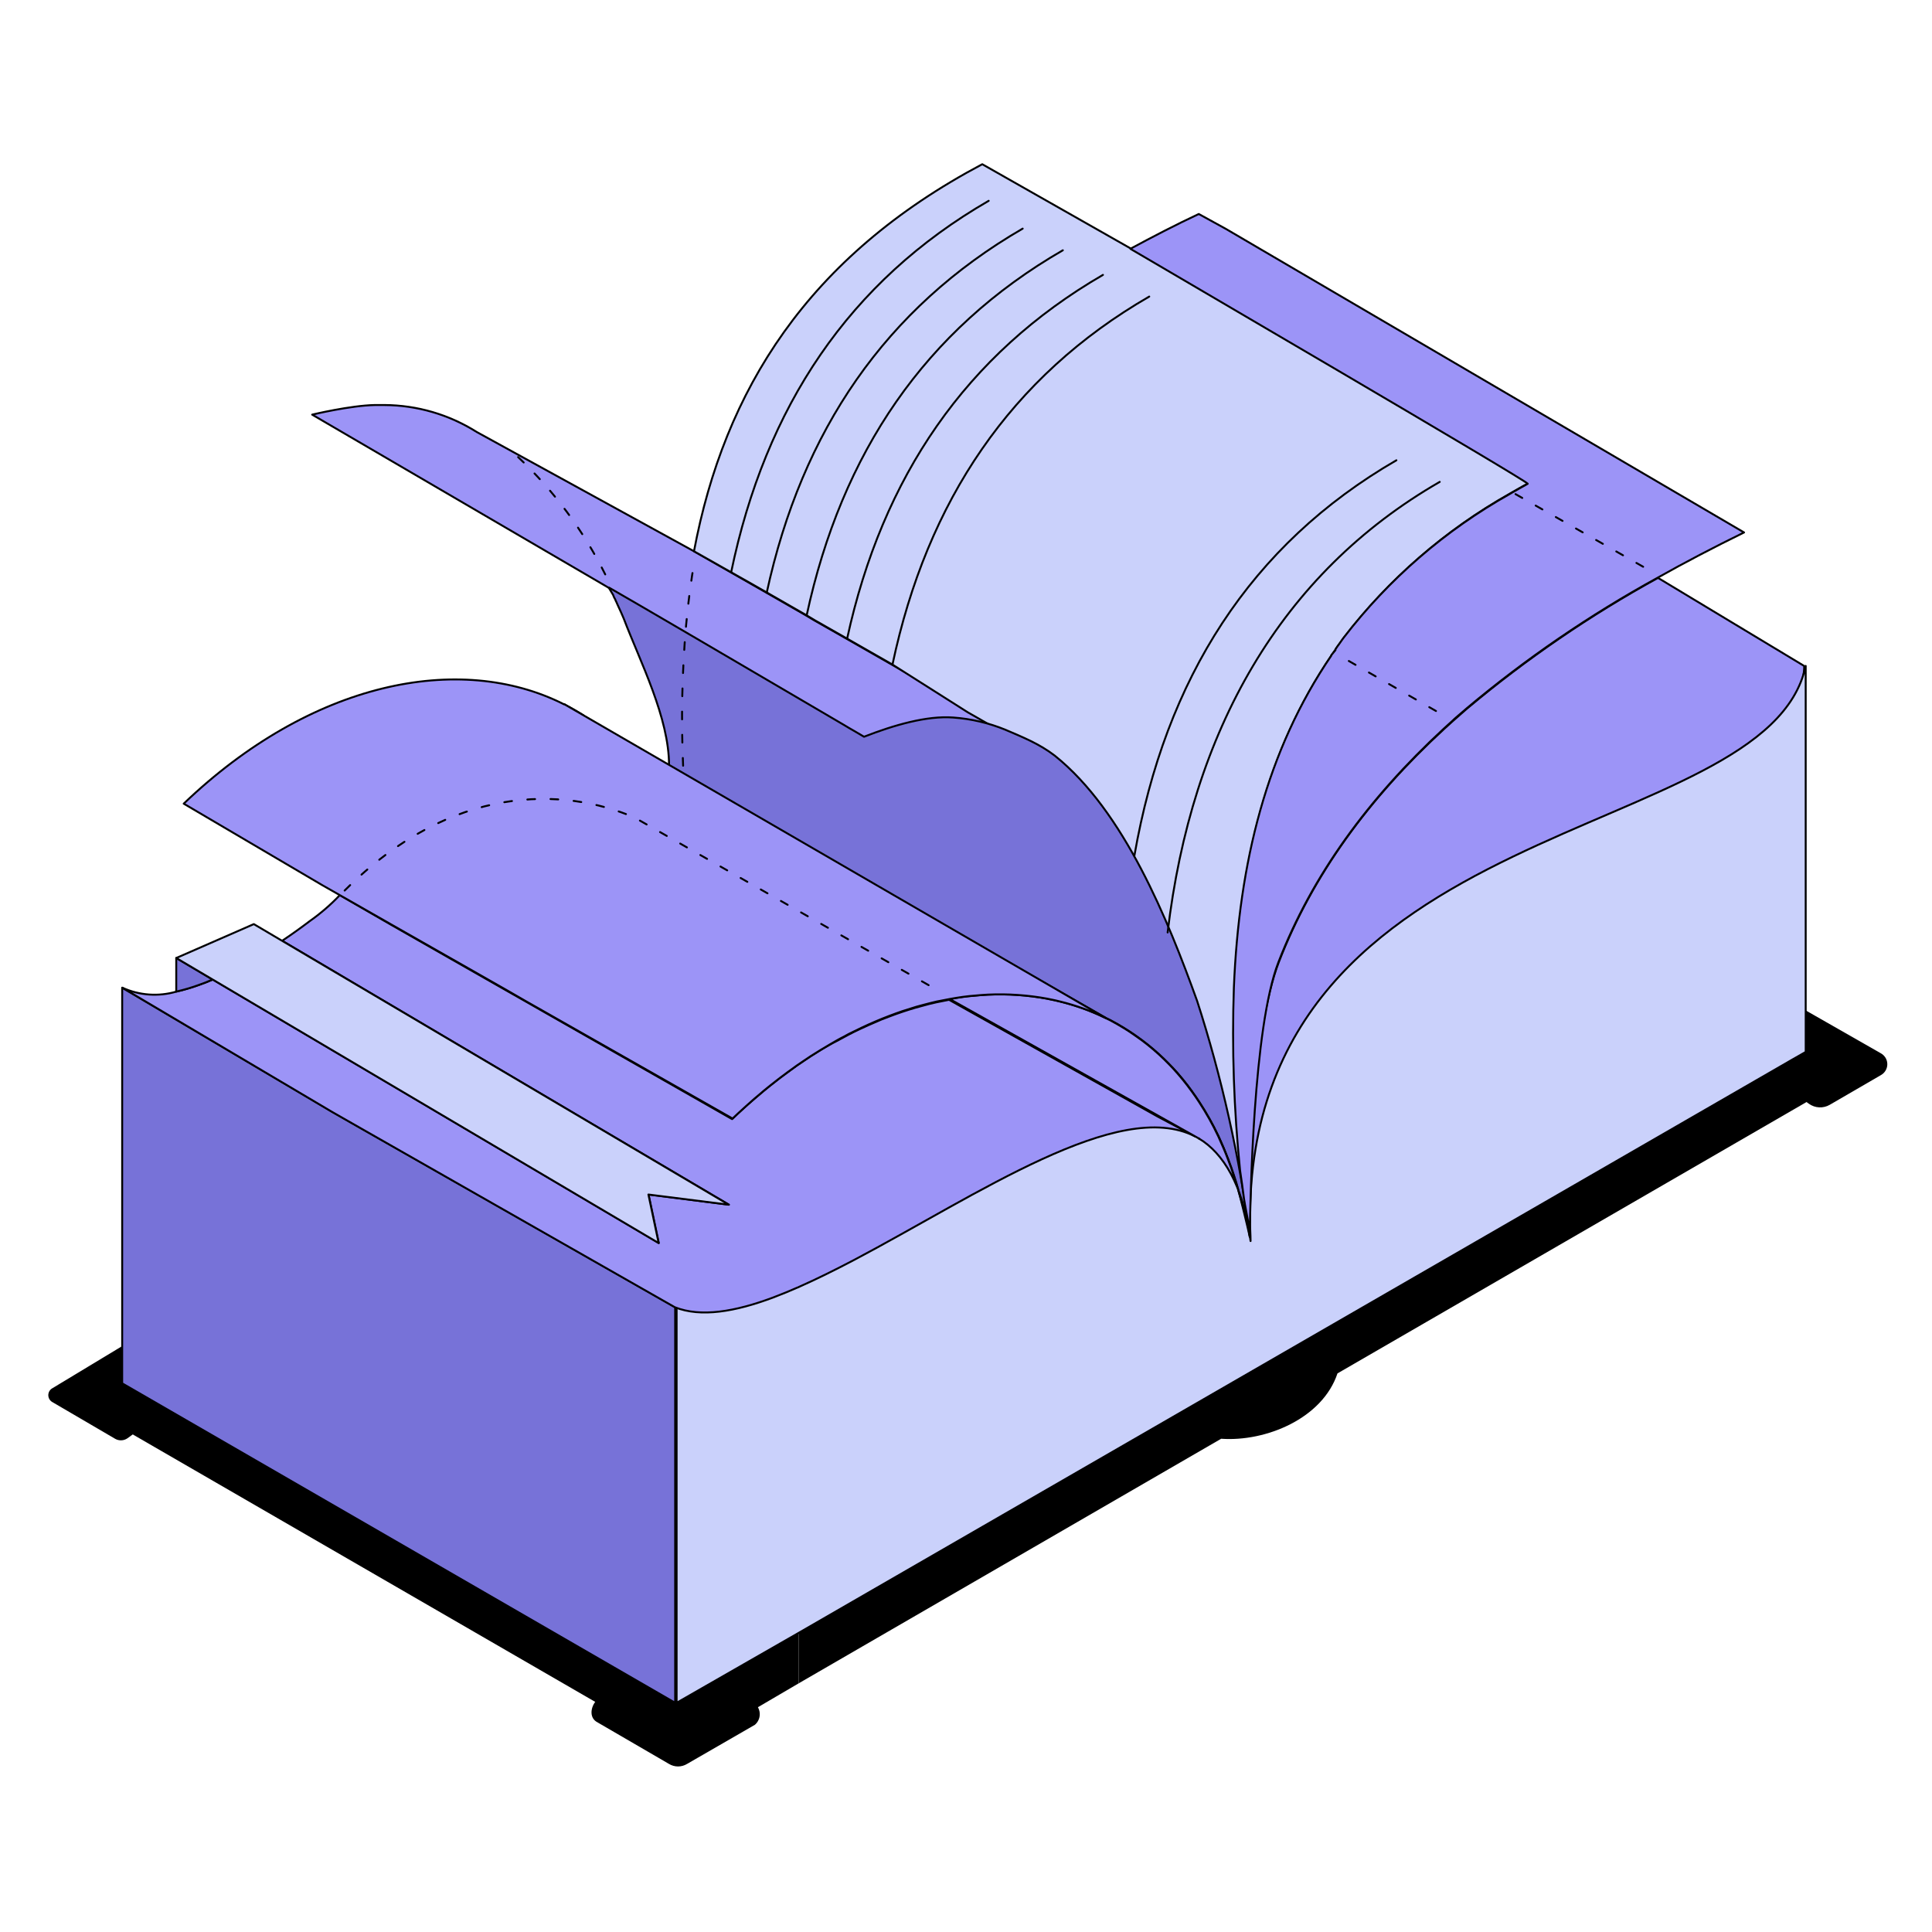 <svg width="200" height="200" viewBox="0 0 200 200" fill="none" xmlns="http://www.w3.org/2000/svg">
    <path d="M36.885 44.994L36.647 45.043" stroke="black" stroke-width="0.2" stroke-linecap="round" stroke-linejoin="round"/>
    <path d="M39.647 44.566H39.417" stroke="black" stroke-width="0.2" stroke-linecap="round" stroke-linejoin="round"/>
    <path d="M38.052 44.764L37.813 44.805" stroke="black" stroke-width="0.2" stroke-linecap="round" stroke-linejoin="round"/>
    <path d="M36.647 45.043L36.179 45.166" stroke="black" stroke-width="0.2" stroke-linecap="round" stroke-linejoin="round"/>
    <path d="M185.181 112.784L187.26 114.263C187.571 114.486 187.939 114.615 188.321 114.633C188.703 114.652 189.082 114.561 189.413 114.37L194.723 111.288C194.925 111.173 195.092 111.005 195.206 110.803C195.321 110.601 195.379 110.371 195.374 110.139C195.369 109.906 195.301 109.68 195.178 109.483C195.054 109.286 194.88 109.126 194.674 109.019L185.633 103.858L185.181 112.784Z" fill="black"/>
    <path d="M61.724 178.223L69.244 182.595C69.528 182.77 69.855 182.863 70.189 182.863C70.523 182.863 70.85 182.77 71.134 182.595L78.145 178.551C78.299 178.419 78.424 178.256 78.511 178.072C78.599 177.889 78.646 177.689 78.65 177.486C78.655 177.283 78.617 177.081 78.538 176.893C78.46 176.706 78.343 176.537 78.195 176.398L69.302 169.371L61.978 175.839C61.296 176.267 60.836 177.631 61.724 178.223Z" fill="black"/>
    <path d="M12.935 139.174L5.432 143.703C5.301 143.773 5.192 143.878 5.116 144.005C5.04 144.133 5 144.278 5 144.426C5 144.575 5.04 144.72 5.116 144.847C5.192 144.975 5.301 145.079 5.432 145.15L11.925 148.947C12.122 149.059 12.348 149.113 12.575 149.101C12.802 149.09 13.021 149.013 13.207 148.881L17.505 145.75L12.935 139.174Z" fill="black"/>
    <path d="M103.771 75.297L103.689 75.346C101.976 74.648 100.217 74.669 98.373 74.528C95.628 74.331 92.472 75.353 89.373 76.528L62.635 60.626L32.315 42.923C32.315 42.923 36.244 41.978 38.808 41.928C39.19 41.921 39.786 41.928 39.786 41.928C43.174 41.945 46.489 42.913 49.353 44.722L71.84 57.067L78.021 60.602L79.344 61.358L83.454 63.717L84.276 64.21L87.612 66.108L92.314 68.796L99.883 73.119L103.771 75.297Z" fill="#9C94F7" stroke="black" stroke-width="0.2" stroke-linecap="round" stroke-linejoin="round"/>
    <path d="M104.396 75.659C104.158 75.544 103.928 75.445 103.689 75.346L103.772 75.297L104.396 75.659Z" fill="#9C94F7" stroke="black" stroke-width="0.2" stroke-linecap="round" stroke-linejoin="round"/>
    <path d="M138.283 67.292C138.135 67.472 137.88 67.777 137.814 67.875C137.888 67.752 137.971 67.637 138.053 67.522L138.11 67.44L138.193 67.325C138.223 67.285 138.25 67.244 138.275 67.201C138.307 67.166 138.334 67.128 138.357 67.086L138.431 66.971L138.488 66.889L138.266 67.201C138.276 67.231 138.282 67.261 138.283 67.292Z" fill="#9C94F7" stroke="black" stroke-width="0.2" stroke-linecap="round" stroke-linejoin="round"/>
    <path d="M138.604 66.757L138.505 66.897" stroke="black" stroke-width="0.2" stroke-linecap="round" stroke-linejoin="round"/>
    <path d="M138.834 66.429L138.612 66.733L138.785 66.494L138.834 66.429Z" fill="#9C94F7" stroke="black" stroke-width="0.2" stroke-linecap="round" stroke-linejoin="round"/>
    <path d="M138.949 66.272L138.842 66.412C138.872 66.362 138.908 66.315 138.949 66.272Z" fill="#9C94F7" stroke="black" stroke-width="0.2" stroke-linecap="round" stroke-linejoin="round"/>
    <path d="M129.151 128.103C129.155 128.082 129.155 128.059 129.151 128.038C129.15 128.024 129.15 128.01 129.151 127.997C129.151 127.947 129.151 127.898 129.151 127.857C129.151 127.857 129.151 127.799 129.151 127.758V127.528C129.155 127.462 129.155 127.397 129.151 127.331C129.151 127.227 129.151 127.128 129.151 127.035C129.146 126.958 129.146 126.881 129.151 126.805C129.155 126.747 129.155 126.69 129.151 126.632V126.419V126.205C128.946 124.561 128.773 122.917 128.625 121.274C128.625 121.274 128.625 121.208 128.625 121.183C128.699 121.676 128.773 122.178 128.839 122.671C128.904 123.164 128.978 123.657 129.036 124.142C129.093 124.627 129.151 125.186 129.217 125.876C129.258 126.262 129.291 126.698 129.324 127.019V127.15C129.324 127.15 129.324 127.216 129.324 127.265C129.324 127.471 129.373 127.824 129.381 128.087V128.227V128.391C129.381 128.391 129.381 128.449 129.381 128.482L129.151 128.103Z" fill="#9C94F7" stroke="black" stroke-width="0.2" stroke-linecap="round" stroke-linejoin="round"/>
    <path d="M129.209 128.539C129.214 128.558 129.214 128.578 129.209 128.597V128.539Z" fill="#9C94F7" stroke="black" stroke-width="0.2" stroke-linecap="round" stroke-linejoin="round"/>
    <path d="M139.178 65.936L139.121 66.01L139.063 66.084L138.965 66.223L138.858 66.363L138.636 66.667L138.537 66.807L138.315 67.119C138.322 66.858 138.409 66.604 138.563 66.393C138.717 66.182 138.932 66.022 139.178 65.936Z" fill="black"/>
    <path d="M104.396 75.659C104.158 75.544 103.928 75.445 103.689 75.346L103.772 75.297L104.396 75.659Z" fill="black"/>
    <path d="M138.283 67.292C138.135 67.472 137.88 67.777 137.814 67.875C137.888 67.752 137.971 67.637 138.053 67.522L138.11 67.44C138.17 67.363 138.225 67.284 138.275 67.201C138.282 67.231 138.284 67.261 138.283 67.292Z" fill="black"/>
    <path d="M129.151 128.103C129.155 128.082 129.155 128.059 129.151 128.038C129.15 128.024 129.15 128.01 129.151 127.997C129.151 127.947 129.151 127.898 129.151 127.857C129.151 127.857 129.151 127.799 129.151 127.758V127.528C129.155 127.462 129.155 127.397 129.151 127.331C129.151 127.227 129.151 127.128 129.151 127.035C129.146 126.958 129.146 126.881 129.151 126.805C129.155 126.747 129.155 126.69 129.151 126.632V126.419V126.205C128.946 124.561 128.773 122.917 128.625 121.274C128.625 121.274 128.625 121.208 128.625 121.183C128.699 121.676 128.773 122.178 128.839 122.671C128.904 123.164 128.978 123.657 129.036 124.142C129.093 124.627 129.151 125.186 129.217 125.876C129.258 126.262 129.291 126.698 129.324 127.019V127.15C129.324 127.15 129.324 127.216 129.324 127.265C129.324 127.471 129.373 127.824 129.381 128.087V128.227V128.391C129.381 128.391 129.381 128.449 129.381 128.482L129.151 128.103Z" fill="black"/>
    <path d="M129.209 128.539C129.214 128.558 129.214 128.578 129.209 128.597V128.539Z" fill="black"/>
    <path d="M82.689 168.944V174.253L70.567 181.354L6.64 144.385L12.648 140.547V143.202L69.893 176.275L82.689 168.944Z" fill="black"/>
    <path d="M194.015 110.03L138.455 142.174C136.902 146.835 131.058 149.267 126.414 148.939L82.689 174.253V168.943L186.774 108.896V106.299L187.654 106.775L194.015 110.03Z" fill="black"/>
    <path d="M104.396 75.659C104.158 75.544 103.928 75.445 103.689 75.346L103.772 75.297L104.396 75.659Z" fill="#9C94F7"/>
    <path d="M129.151 128.103C129.155 128.082 129.155 128.059 129.151 128.038C129.15 128.024 129.15 128.01 129.151 127.997C129.151 127.947 129.151 127.898 129.151 127.857C129.151 127.857 129.151 127.799 129.151 127.758V127.528C129.155 127.462 129.155 127.397 129.151 127.331C129.151 127.227 129.151 127.128 129.151 127.035C129.146 126.958 129.146 126.881 129.151 126.805C129.155 126.747 129.155 126.69 129.151 126.632V126.419V126.205C128.946 124.561 128.773 122.917 128.625 121.274C128.625 121.274 128.625 121.208 128.625 121.183C128.699 121.676 128.773 122.178 128.839 122.671C128.904 123.164 128.978 123.657 129.036 124.142C129.093 124.627 129.151 125.186 129.217 125.876C129.258 126.262 129.291 126.698 129.324 127.019V127.15C129.324 127.15 129.324 127.216 129.324 127.265C129.324 127.471 129.373 127.824 129.381 128.087V128.227V128.391C129.381 128.391 129.381 128.449 129.381 128.482L129.151 128.103Z" fill="#9C94F7"/>
    <path d="M129.209 128.539C129.214 128.558 129.214 128.578 129.209 128.597V128.539Z" fill="#9C94F7"/>
    <path d="M69.893 135.32V176.275L12.648 143.202V102.247L34.289 115.035L34.535 115.175L36.442 116.268L69.893 135.32Z" fill="#7772D8" stroke="black" stroke-width="0.2" stroke-linecap="round" stroke-linejoin="round"/>
    <path d="M186.774 68.944C186.774 82.834 128.272 108.673 129.373 128.028C129.373 127.562 129.052 126.298 129.003 125.835C129.044 122.548 129.751 106.397 132.373 99.617C135.866 90.576 141.726 82.603 149.501 75.453L150.134 74.878L150.372 74.664L151.539 73.637L151.909 73.316C158.03 68.187 164.636 63.667 171.635 59.821L186.774 68.944Z" fill="#9C94F7" stroke="black" stroke-width="0.2" stroke-linecap="round" stroke-linejoin="round"/>
    <path d="M128.864 125.934C128.658 124.98 128.436 124.06 128.182 123.172C128.476 124.075 128.704 124.998 128.864 125.934Z" fill="#9C94F7" stroke="black" stroke-width="0.2" stroke-linecap="round" stroke-linejoin="round"/>
    <path d="M186.925 68.935V108.896L185.486 109.718L82.84 168.943L70.043 176.275V135.32C71.873 134.224 73.678 133.153 75.459 132.106C78.007 130.627 80.498 129.205 82.922 127.873C98.801 119.128 111.828 113.901 120.014 115.487L123.861 117.641L124.255 117.863C128.084 120.133 129.049 125.407 129.458 128.473C129.458 127.793 129.4 127.115 129.4 126.435C129.186 83.771 182.947 87.617 186.925 68.935Z" fill="#CAD1FB" stroke="black" stroke-width="0.2" stroke-linecap="round" stroke-linejoin="round"/>
    <path d="M158.962 49.621C158.041 50.106 157.153 50.599 156.282 51.109C149.643 54.851 143.826 59.894 139.179 65.936L139.121 66.01L139.064 66.084L138.965 66.223C138.93 66.264 138.9 66.308 138.875 66.355L138.825 66.421L138.653 66.659L138.562 66.782L138.505 66.864L138.431 66.979C138.408 67.021 138.38 67.059 138.348 67.094C138.324 67.137 138.297 67.178 138.266 67.218L138.184 67.333L138.127 67.415C138.044 67.53 137.962 67.645 137.888 67.768C131.206 77.565 128.33 89.187 127.804 102.14C127.59 108.448 128.733 120.249 129.373 126.528C128.492 120.775 125.667 110.066 123.873 104.528C119.376 92.037 115.518 82.59 103.985 75.913L100.18 73.735L92.388 68.796L87.687 66.108L84.35 64.21L83.528 63.716L79.419 61.358L78.095 60.602L71.841 57.067C74.989 40.366 83.627 26.567 101.684 17L117.045 25.72L158.962 49.621Z" fill="#CAD1FB" stroke="black" stroke-width="0.2" stroke-linecap="round" stroke-linejoin="round"/>
    <path d="M129.373 128.028C129.168 127.075 128.436 124.06 128.181 123.172V123.115C128.116 122.868 128.042 122.63 127.968 122.391C127.894 122.153 127.82 121.906 127.737 121.668C127.565 121.126 127.376 120.6 127.179 120.09C126.858 119.268 126.513 118.446 126.143 117.624C125.847 116.992 125.527 116.383 125.198 115.792C124.869 115.2 124.524 114.633 124.162 114.082C123.924 113.712 123.677 113.359 123.422 113.005C122.803 112.143 122.13 111.319 121.409 110.54L120.973 110.088C120.834 109.94 120.686 109.792 120.538 109.652C119.811 108.946 119.039 108.287 118.228 107.679C117.636 107.236 117.028 106.817 116.404 106.438C115.938 106.148 115.461 105.874 114.973 105.617L114.488 105.378L84.719 88.398L82.854 87.338L79.566 85.464L72.933 81.683L71.742 81.001L69.375 79.702L69.317 79.456C69.294 79.385 69.275 79.314 69.26 79.242C69.26 74.29 66.303 68.583 64.567 64.029C64.394 63.634 64.222 63.207 64.041 62.845C64.017 62.783 63.989 62.723 63.958 62.664L63.885 62.5C63.885 62.5 63.835 62.393 63.81 62.327L63.72 62.147C63.72 62.081 63.654 62.007 63.621 61.933C63.591 61.859 63.555 61.788 63.515 61.719C63.515 61.645 63.449 61.571 63.416 61.497C63.383 61.423 63.046 60.906 63.022 60.84H63.063C63.515 61.086 67.016 63.125 71.331 65.648L87.374 75.05L87.867 75.346L88.023 75.437L88.311 75.601L89.445 76.267C92.544 75.058 95.947 74.072 98.683 74.278C100.53 74.41 102.345 74.835 104.059 75.535C105.889 76.32 107.599 77.001 109.187 78.223C116.366 83.967 120.913 95.247 123.924 103.611C126.449 111.402 128.356 119.89 129.373 128.028Z" fill="#7772D8" stroke="black" stroke-width="0.2" stroke-linecap="round" stroke-linejoin="round"/>
    <path d="M58.46 72.946L58.444 72.938" stroke="black" stroke-width="0.2" stroke-linecap="round" stroke-linejoin="round"/>
    <path d="M58.427 72.93L58.419 72.922H58.411" stroke="black" stroke-width="0.2" stroke-linecap="round" stroke-linejoin="round"/>
    <path d="M102.251 102.978C104.307 102.88 106.367 103.02 108.391 103.397C106.367 103.024 104.307 102.884 102.251 102.978Z" fill="#9C94F7" stroke="black" stroke-width="0.2" stroke-linecap="round" stroke-linejoin="round"/>
    <path d="M123.71 117.641C115.82 113.581 101.149 123.715 88.369 130.454C86.437 131.465 84.555 132.402 82.755 133.199C82.682 133.241 82.605 133.274 82.525 133.298C81.761 133.635 81.005 133.947 80.265 134.227L80.059 134.309C76.065 135.805 72.539 136.388 69.868 135.328L36.417 116.268L34.502 115.175L34.263 115.036L12.664 102.247C14.421 103.049 16.408 103.192 18.261 102.65C19.024 102.475 19.776 102.256 20.513 101.992C21.023 101.819 21.524 101.622 22.025 101.4L68.199 128.679L67.139 123.657L75.457 124.709L29.209 97.389C30.269 96.683 31.231 95.984 32.077 95.343C33.196 94.554 34.234 93.657 35.176 92.664L40.411 95.688L46.575 99.206L52.748 102.724L54.474 103.702L56.372 104.787L75.785 115.849C75.966 115.668 76.155 115.488 76.336 115.323C76.517 115.159 76.788 114.904 77.01 114.707C77.232 114.509 77.454 114.296 77.684 114.107C77.914 113.918 78.128 113.712 78.358 113.523C78.588 113.334 78.81 113.137 79.032 112.956C79.484 112.578 79.936 112.216 80.396 111.863C80.626 111.682 80.848 111.51 81.079 111.345C81.309 111.181 81.539 111 81.769 110.836L82.443 110.342L83.133 109.874L83.881 109.373L84.506 108.978L85.147 108.584C85.64 108.288 86.125 108.008 86.626 107.762C86.84 107.638 87.062 107.523 87.284 107.408L87.818 107.121L88.41 106.817C88.895 106.586 89.371 106.356 89.856 106.143L90.555 105.839C91.023 105.625 91.492 105.436 91.969 105.263L92.675 105L93.382 104.754C93.859 104.597 94.328 104.441 94.796 104.31L95.495 104.121C95.963 103.989 96.431 103.866 96.9 103.767C97.355 103.669 97.807 103.578 98.256 103.496L98.922 103.389L98.256 103.504L119.798 115.562L123.71 117.641Z" fill="#9C94F7" stroke="black" stroke-width="0.2" stroke-linecap="round" stroke-linejoin="round"/>
    <path d="M123.398 113.005C122.779 112.143 122.106 111.319 121.385 110.54" stroke="black" stroke-width="0.2" stroke-linecap="round" stroke-linejoin="round"/>
    <path d="M125.173 115.792C125.502 116.383 125.822 116.991 126.118 117.624" stroke="black" stroke-width="0.2" stroke-linecap="round" stroke-linejoin="round"/>
    <path d="M126.127 117.625C126.494 118.408 126.839 119.23 127.163 120.09C126.842 119.219 126.497 118.414 126.127 117.625Z" fill="#9C94F7" stroke="black" stroke-width="0.2" stroke-linecap="round" stroke-linejoin="round"/>
    <path d="M129.373 128.028C128.674 122.744 126.637 119.359 124.105 117.855L123.711 117.633L119.864 115.479L98.322 103.422L98.988 103.307C99.432 103.233 99.867 103.176 100.303 103.126L101.61 103.011L102.267 102.97C104.323 102.875 106.383 103.016 108.407 103.389L108.678 103.447C109.04 103.513 109.393 103.595 109.747 103.685C111.376 104.083 112.958 104.656 114.464 105.395L114.949 105.633C115.431 105.891 115.908 106.165 116.379 106.455C117.004 106.833 117.612 107.277 118.204 107.696C119.015 108.303 119.787 108.962 120.513 109.669C120.661 109.808 120.809 109.956 120.949 110.104L121.385 110.556C122.106 111.336 122.779 112.159 123.398 113.022C123.653 113.375 123.9 113.729 124.138 114.099C124.5 114.649 124.845 115.225 125.174 115.808C125.502 116.392 125.823 117.008 126.119 117.641C126.489 118.463 126.834 119.235 127.154 120.107C127.352 120.616 127.541 121.142 127.713 121.685C127.795 121.923 127.869 122.161 127.943 122.408C128.478 124.19 129.122 126.192 129.373 128.028Z" fill="#9C94F7" stroke="black" stroke-width="0.2" stroke-linecap="round" stroke-linejoin="round"/>
    <path d="M124.155 117.887L124.105 117.863" stroke="black" stroke-width="0.2" stroke-linecap="round" stroke-linejoin="round"/>
    <path d="M58.46 72.946C59.118 73.275 59.757 73.64 60.375 74.039" stroke="black" stroke-width="0.2" stroke-linecap="round" stroke-linejoin="round"/>
    <path d="M180.545 55.119C177.446 56.64 174.446 58.202 171.57 59.821C164.569 63.663 157.962 68.183 151.844 73.316C151.721 73.431 151.598 73.53 151.474 73.637C151.08 73.982 150.652 74.319 150.307 74.664L150.069 74.878L149.436 75.453C141.702 82.603 135.825 90.592 132.332 99.633C129.711 106.414 129.455 124.2 129.373 127.528C129.307 126.83 128.823 124.495 128.782 124.117C128.659 123.148 128.527 122.161 128.371 121.15C127.73 114.871 127.516 108.555 127.73 102.247C128.256 89.294 131.132 77.672 137.814 67.875C137.812 67.859 137.812 67.842 137.814 67.826L138.25 67.292V67.201C138.273 67.16 138.3 67.121 138.332 67.086L138.464 66.889L138.571 66.749L138.792 66.437C138.818 66.39 138.848 66.346 138.883 66.305L138.982 66.166L139.039 66.092C139.06 66.066 139.079 66.038 139.097 66.01C143.764 59.946 149.61 54.888 156.282 51.141L156.545 50.985C156.784 50.846 157.022 50.706 157.269 50.574L158.148 50.081C158.403 49.941 119.519 27.241 117.136 25.827L117.021 25.753C119.305 24.52 121.672 23.288 124.097 22.153L126.908 23.698L180.545 55.119Z" fill="#9C94F7" stroke="black" stroke-width="0.2" stroke-linecap="round" stroke-linejoin="round"/>
    <path d="M75.686 59.254C79.237 42.101 87.924 29.115 102.349 20.789" stroke="black" stroke-width="0.2" stroke-linecap="round" stroke-linejoin="round"/>
    <path d="M79.37 61.358C83.011 44.583 91.698 31.876 105.868 23.666" stroke="black" stroke-width="0.2" stroke-linecap="round" stroke-linejoin="round"/>
    <path d="M83.503 63.716C87.127 46.884 95.782 34.128 110.025 25.909" stroke="black" stroke-width="0.2" stroke-linecap="round" stroke-linejoin="round"/>
    <path d="M87.695 66.108C91.344 49.358 100.024 36.66 114.177 28.457" stroke="black" stroke-width="0.2" stroke-linecap="round" stroke-linejoin="round"/>
    <path d="M92.389 68.796C95.98 51.824 104.651 38.969 118.969 30.701" stroke="black" stroke-width="0.2" stroke-linecap="round" stroke-linejoin="round"/>
    <path d="M117.432 88.579C120.637 70.201 129.464 56.377 144.554 47.648" stroke="black" stroke-width="0.2" stroke-linecap="round" stroke-linejoin="round"/>
    <path d="M120.873 96.528C123.339 75.644 132.587 59.36 149.041 49.884" stroke="black" stroke-width="0.2" stroke-linecap="round" stroke-linejoin="round"/>
    <path d="M70.715 79.267C70.5 74.435 70.602 69.595 71.019 64.777C71.227 62.443 71.526 60.155 71.915 57.914" stroke="black" stroke-width="0.2" stroke-linecap="round" stroke-linejoin="round" stroke-dasharray="0.8 1.6"/>
    <path d="M53.636 47.32C57.347 50.816 60.408 54.942 62.677 59.508" stroke="black" stroke-width="0.2" stroke-linecap="round" stroke-linejoin="round" stroke-dasharray="0.8 1.6"/>
    <path d="M170.097 58.67L156.495 50.928" stroke="black" stroke-width="0.2" stroke-linecap="round" stroke-linejoin="round" stroke-dasharray="0.8 1.6"/>
    <path d="M139.631 68.426L149.929 74.335" stroke="black" stroke-width="0.2" stroke-linecap="round" stroke-linejoin="round" stroke-dasharray="0.8 1.6"/>
    <path d="M114.464 105.386C112.958 104.648 111.376 104.075 109.746 103.677C109.393 103.586 109.04 103.504 108.678 103.438L108.407 103.381C106.383 103.008 104.323 102.867 102.267 102.962L101.61 103.003L100.303 103.118C99.867 103.167 99.432 103.225 98.988 103.299L98.322 103.414L96.966 103.677C96.498 103.784 96.029 103.907 95.561 104.03L94.862 104.219L93.448 104.663L92.742 104.91L92.035 105.173C91.566 105.353 91.09 105.543 90.613 105.748L89.922 106.052C89.446 106.266 88.961 106.496 88.484 106.734L87.876 107.03L87.35 107.318C87.128 107.425 86.906 107.548 86.684 107.671C86.191 107.951 85.706 108.23 85.213 108.534C84.999 108.649 84.786 108.789 84.58 108.921L83.947 109.315L83.199 109.816L82.509 110.285L81.827 110.778C81.588 110.942 81.367 111.115 81.136 111.288C80.906 111.46 80.676 111.625 80.454 111.805C79.994 112.159 79.542 112.52 79.09 112.89L78.416 113.466C78.194 113.646 77.964 113.844 77.742 114.049C77.52 114.255 77.29 114.435 77.068 114.649L76.402 115.257L75.835 115.792L56.397 104.753L54.499 103.677L52.773 102.682L46.609 99.173L40.436 95.663L35.176 92.663L33.368 91.636L19.018 83.195C32.168 70.604 47.554 67.431 58.411 72.922H58.46L69.285 79.193L114.464 105.386Z" fill="#9C94F7" stroke="black" stroke-width="0.2" stroke-linecap="round" stroke-linejoin="round"/>
    <path d="M35.678 92.187C46.823 81.042 58.387 81.502 65.677 84.625L97.303 102.65" stroke="black" stroke-width="0.2" stroke-linecap="round" stroke-linejoin="round" stroke-dasharray="0.8 1.6"/>
    <path d="M88.599 165.722L95.683 161.67" stroke="black" stroke-width="0.2" stroke-linecap="round" stroke-linejoin="round" stroke-dasharray="2.1 3.5"/>
    <path d="M22.009 101.4C21.508 101.622 21.007 101.819 20.497 101.992C19.76 102.256 19.008 102.475 18.245 102.65V99.173L22.009 101.4Z" fill="#7772D8" stroke="black" stroke-width="0.2" stroke-linecap="round" stroke-linejoin="round"/>
    <path d="M67.123 123.657L68.183 128.679L18.245 99.173L26.275 95.663L75.441 124.709L67.123 123.657Z" fill="#CAD1FB" stroke="black" stroke-width="0.2" stroke-linecap="round" stroke-linejoin="round"/>
</svg>
